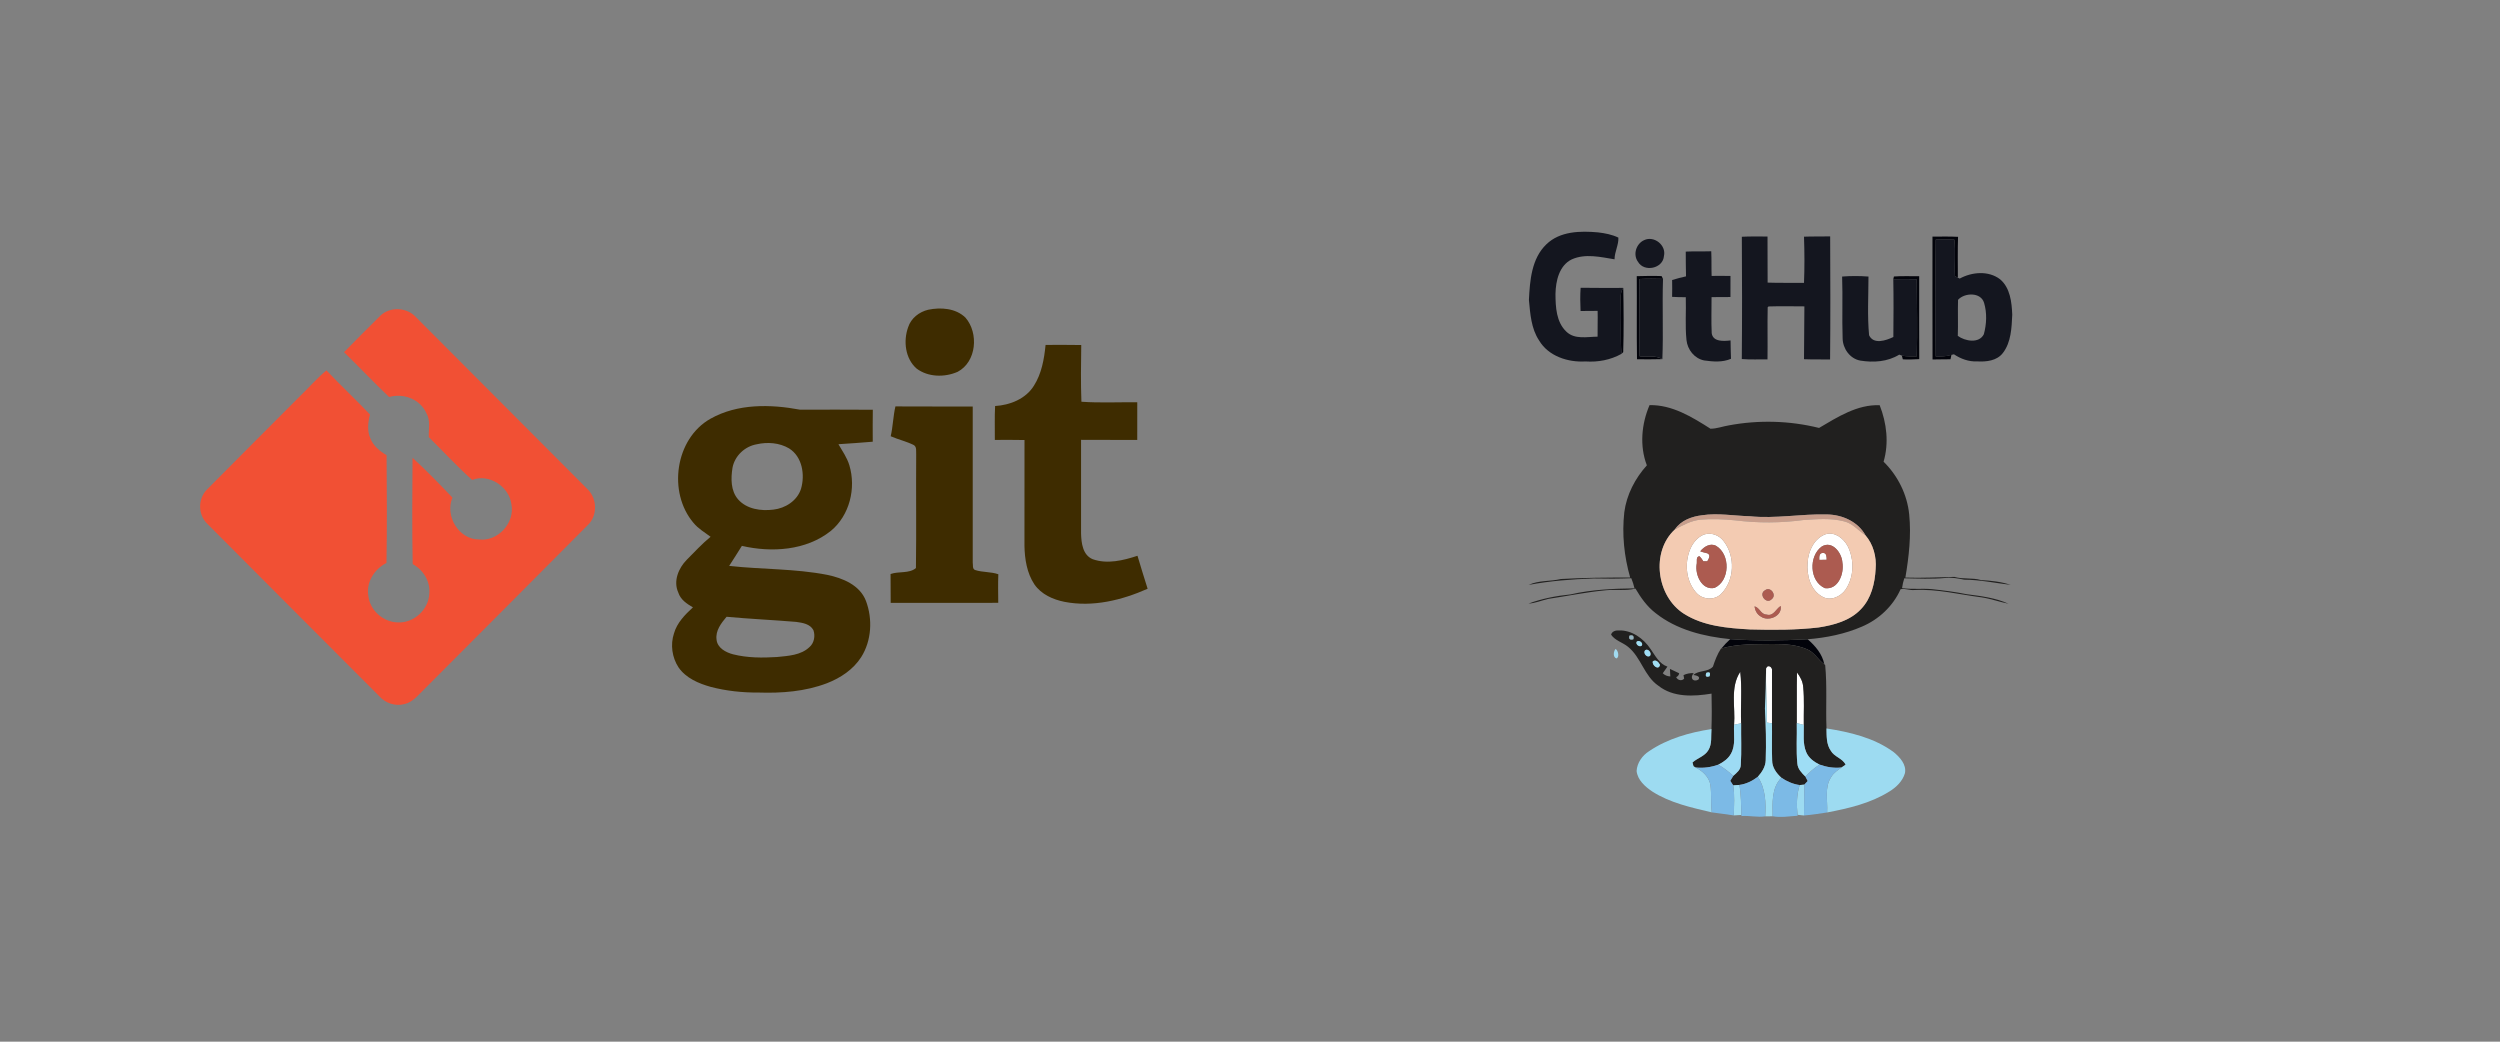 <?xml version="1.0" encoding="UTF-8" ?>
<!DOCTYPE svg PUBLIC "-//W3C//DTD SVG 1.1//EN" "http://www.w3.org/Graphics/SVG/1.1/DTD/svg11.dtd">
<svg viewBox="0 0 1200 500" version="1.1" xmlns="http://www.w3.org/2000/svg">
<rect x="0" y="0" width="1200" height="500" fill="#808080" stroke="none"/>
<g id="#ecf0f1ff">
</g>
<g id="#14161fff">
<path fill="#14161f" opacity="1.00" d=" M 742.29 117.24 C 748.81 110.94 758.57 110.78 767.04 111.54 C 770.38 111.94 773.77 112.57 776.82 114.05 C 777.01 117.55 774.99 120.89 774.98 124.47 C 768.27 123.38 760.94 121.58 754.43 124.51 C 748.39 127.45 746.75 134.91 746.63 141.03 C 746.65 147.33 746.98 154.61 751.88 159.22 C 755.89 163.08 761.84 161.63 766.84 161.60 C 766.78 157.47 766.98 153.34 766.86 149.22 C 764.12 149.25 761.39 149.26 758.67 149.28 C 758.50 145.56 758.44 141.84 758.70 138.13 C 765.52 138.27 772.34 138.17 779.17 138.19 C 777.54 140.50 777.95 143.36 777.96 146.01 C 778.19 153.95 777.68 161.92 778.31 169.85 C 773.04 172.79 767.01 173.91 761.02 173.49 C 752.61 174.00 743.23 170.97 738.75 163.40 C 734.95 157.68 734.52 150.63 733.88 144.00 C 734.34 134.68 735.11 124.10 742.29 117.24 Z" />
<path fill="#14161f" opacity="1.00" d=" M 836.08 113.64 C 840.18 113.42 844.29 113.54 848.41 113.53 C 848.48 120.90 848.38 128.28 848.46 135.65 C 854.27 135.88 860.09 135.68 865.92 135.78 C 866.22 128.40 866.18 120.99 865.92 113.61 C 870.10 113.44 874.29 113.57 878.48 113.47 C 878.57 133.17 878.63 152.87 878.44 172.56 C 874.27 172.45 870.09 172.60 865.92 172.42 C 865.99 163.96 866.05 155.51 866.11 147.06 C 860.37 147.04 854.62 146.91 848.89 147.10 L 848.49 147.49 C 848.31 155.82 848.53 164.17 848.40 172.51 C 844.28 172.46 840.17 172.67 836.06 172.34 C 836.24 152.77 836.21 133.20 836.08 113.64 Z" />
<path fill="#14161f" opacity="1.00" d=" M 789.16 115.28 C 793.95 112.96 799.94 117.72 798.69 122.93 C 798.23 128.92 789.21 130.78 786.26 125.70 C 783.69 122.25 785.33 117.01 789.16 115.28 Z" />
<path fill="#14161f" opacity="1.00" d=" M 929.15 115.00 C 932.12 114.79 935.10 114.85 938.09 115.03 C 938.74 120.86 938.07 126.72 938.38 132.57 C 938.73 132.75 939.42 133.11 939.77 133.28 L 940.66 133.72 C 946.51 130.51 954.46 129.82 960.01 134.03 C 964.91 138.13 965.63 145.08 965.88 151.05 C 965.58 157.30 965.37 164.23 961.41 169.40 C 958.52 173.21 953.42 173.72 949.01 173.47 C 945.03 173.68 941.16 172.25 937.89 170.06 C 937.59 170.13 936.98 170.28 936.68 170.35 C 934.21 171.07 931.65 171.23 929.12 171.10 C 928.89 152.40 928.91 133.70 929.15 115.00 M 939.86 143.91 C 939.68 149.68 939.95 155.46 939.74 161.23 C 943.21 163.76 949.95 165.04 952.25 160.42 C 953.56 155.58 953.81 150.27 952.37 145.42 C 950.85 140.12 942.95 140.45 939.86 143.91 Z" />
<path fill="#14161f" opacity="1.00" d=" M 809.16 120.77 C 813.23 120.57 817.32 120.74 821.40 120.61 C 821.60 124.55 821.44 128.49 821.58 132.44 C 824.59 132.41 827.61 132.40 830.63 132.46 C 830.65 135.83 830.65 139.20 830.62 142.57 C 827.59 142.63 824.57 142.62 821.55 142.62 C 821.55 148.40 821.35 154.18 821.62 159.95 C 822.22 164.18 827.49 163.78 830.67 163.40 C 830.73 166.34 830.75 169.27 830.88 172.21 C 826.86 174.00 822.22 173.61 817.98 173.01 C 813.31 172.07 809.99 167.84 809.51 163.21 C 808.81 156.39 809.39 149.51 809.18 142.66 C 806.98 142.67 804.80 142.60 802.61 142.49 C 802.67 139.79 802.68 137.10 802.62 134.41 C 804.80 133.70 807.04 133.17 809.29 132.65 C 809.15 128.69 809.21 124.73 809.16 120.77 Z" />
<path fill="#14161f" opacity="1.00" d=" M 884.22 132.74 C 888.42 132.42 892.66 132.41 896.87 132.75 C 896.86 142.12 896.29 151.59 897.16 160.92 C 899.33 165.52 905.28 163.44 908.81 161.76 C 908.89 152.52 908.96 143.27 908.78 134.03 C 912.52 133.97 916.27 133.95 920.02 134.04 C 920.09 146.39 920.44 158.75 920.04 171.09 C 917.64 171.11 915.21 171.21 912.87 170.67 C 912.56 170.56 911.94 170.34 911.63 170.23 C 906.03 173.68 899.25 174.11 892.91 173.08 C 887.92 172.15 884.51 167.29 884.46 162.35 C 884.12 152.49 884.57 142.61 884.22 132.74 Z" />
</g>
<g id="#02030aff">
<path fill="#02030a" opacity="1.00" d=" M 927.59 113.58 C 931.67 113.57 935.77 113.46 939.86 113.68 C 939.64 120.21 939.77 126.75 939.77 133.28 C 939.42 133.11 938.73 132.75 938.38 132.57 C 938.07 126.72 938.74 120.86 938.09 115.03 C 935.10 114.85 932.12 114.79 929.15 115.00 C 928.91 133.70 928.89 152.40 929.12 171.10 C 931.65 171.23 934.21 171.07 936.68 170.35 C 936.57 170.88 936.35 171.92 936.24 172.45 C 933.36 172.54 930.48 172.44 927.62 172.55 C 927.51 152.89 927.64 133.24 927.59 113.58 Z" />
<path fill="#02030a" opacity="1.00" d=" M 785.64 132.56 C 789.60 132.46 793.58 132.36 797.54 132.52 C 797.72 132.86 798.08 133.53 798.25 133.86 C 794.49 133.75 790.72 133.72 786.97 133.92 C 786.88 146.29 786.80 158.67 787.03 171.04 C 790.65 171.39 794.64 170.43 797.93 172.39 C 793.87 172.54 789.81 172.45 785.76 172.45 C 785.54 159.16 785.76 145.86 785.64 132.56 Z" />
<path fill="#02030a" opacity="1.00" d=" M 909.08 132.72 C 913.11 132.39 917.17 132.66 921.21 132.58 C 921.23 145.85 921.14 159.11 921.23 172.38 C 918.61 172.49 915.98 172.67 913.36 172.48 C 913.24 172.03 912.99 171.12 912.87 170.67 C 915.21 171.21 917.64 171.11 920.04 171.09 C 920.44 158.75 920.09 146.39 920.02 134.04 C 916.27 133.95 912.52 133.97 908.78 134.03 L 909.08 132.72 Z" />
<path fill="#02030a" opacity="1.00" d=" M 777.96 146.01 C 777.95 143.36 777.54 140.50 779.17 138.19 C 779.36 148.46 779.45 158.76 779.14 169.02 L 778.31 169.85 C 777.68 161.92 778.19 153.95 777.96 146.01 Z" />
<path fill="#02030a" opacity="1.00" d=" M 830.51 306.79 C 842.86 307.65 855.31 307.53 867.68 306.84 C 871.35 310.03 874.72 313.93 875.68 318.86 C 872.67 316.71 870.89 313.10 867.38 311.64 C 862.22 309.43 856.50 309.09 850.96 309.12 C 842.70 309.24 834.30 308.95 826.28 311.26 C 827.56 309.65 828.99 308.18 830.51 306.79 Z" />
</g>
<g id="#14161eff">
<path fill="#14161e" opacity="1.00" d=" M 786.97 133.92 C 790.72 133.72 794.49 133.75 798.25 133.86 C 797.81 146.70 798.46 159.56 797.93 172.39 C 794.64 170.43 790.65 171.39 787.03 171.04 C 786.80 158.67 786.88 146.29 786.97 133.92 Z" />
</g>
<g id="#ffffffff">
<path fill="#ffffff" opacity="1.00" d=" M 818.33 256.45 C 821.71 255.57 825.27 256.98 827.34 259.74 C 833.02 267.00 832.67 278.54 826.09 285.13 C 822.66 288.48 816.68 287.78 813.83 284.05 C 808.83 277.99 808.47 268.90 812.03 262.05 C 813.45 259.59 815.57 257.34 818.33 256.45 M 816.12 264.62 L 816.96 264.93 C 817.62 265.10 818.94 265.45 819.60 265.62 C 821.30 266.45 820.16 268.29 819.50 269.40 C 819.02 269.40 818.06 269.40 817.59 269.40 C 817.07 268.53 816.47 267.73 815.80 267.00 C 813.80 267.07 814.76 269.72 814.36 270.98 C 813.62 276.02 816.92 283.48 822.99 282.19 C 830.43 278.77 830.67 266.20 823.78 262.04 C 820.97 260.47 817.89 262.42 816.12 264.62 Z" />
<path fill="#ffffff" opacity="1.00" d=" M 876.28 256.43 C 880.76 255.12 884.79 258.36 886.85 262.06 C 890.13 268.55 890.01 276.93 885.86 283.02 C 883.47 286.46 878.53 288.69 874.64 286.35 C 868.98 283.22 867.12 276.07 867.67 270.02 C 867.95 264.50 870.81 258.43 876.28 256.43 M 874.41 262.35 C 868.11 266.98 868.48 279.03 875.95 282.32 C 882.39 283.20 885.27 275.22 884.35 270.01 C 884.09 265.36 879.45 259.24 874.41 262.35 Z" />
<path fill="#ffffff" opacity="1.00" d=" M 873.27 268.75 C 873.22 267.38 873.12 265.42 875.03 265.40 C 876.83 265.36 876.75 267.38 876.80 268.68 C 875.61 268.73 874.44 268.75 873.27 268.75 Z" />
<path fill="#ffffff" opacity="1.00" d=" M 847.71 320.85 C 848.52 318.62 850.97 320.25 850.56 322.05 C 850.58 330.42 850.55 338.80 850.55 347.18 C 849.93 347.10 848.70 346.92 848.09 346.84 C 848.14 338.17 847.52 329.51 847.71 320.85 Z" />
<path fill="#ffffff" opacity="1.00" d=" M 835.32 322.47 C 836.27 330.65 835.41 338.94 835.75 347.17 C 834.61 347.41 833.48 347.65 832.36 347.90 C 833.06 339.47 830.35 329.99 835.32 322.47 Z" />
<path fill="#ffffff" opacity="1.00" d=" M 862.55 322.78 C 864.14 324.83 865.38 327.21 865.55 329.85 C 866.14 335.88 865.73 341.94 865.82 347.99 C 864.68 347.70 863.57 347.37 862.45 347.08 C 862.54 338.98 862.36 330.87 862.55 322.78 Z" />
</g>
<g id="#3e2c00ff">
<path fill="#3e2c00" opacity="1.00" d=" M 445.52 148.68 C 451.58 147.41 458.79 147.93 463.43 152.47 C 469.87 159.90 468.78 173.68 459.65 178.48 C 453.45 181.20 445.53 181.09 439.99 176.93 C 434.48 172.15 433.52 163.65 435.91 157.06 C 437.29 152.75 441.21 149.70 445.52 148.68 Z" />
<path fill="#3e2c00" opacity="1.00" d=" M 501.88 165.56 C 507.59 165.56 513.29 165.49 519.00 165.61 C 518.88 174.68 518.73 183.77 519.08 192.83 C 527.99 193.47 536.95 192.98 545.89 193.10 C 545.91 199.12 545.91 205.14 545.88 211.17 C 536.89 211.12 527.90 211.19 518.91 211.12 C 518.89 226.09 518.89 241.06 518.91 256.02 C 519.03 260.56 519.65 266.41 524.48 268.41 C 531.48 270.91 539.16 269.02 545.99 266.77 C 547.60 272.05 549.16 277.34 550.86 282.60 C 538.46 288.11 524.53 291.52 510.98 288.89 C 505.42 287.78 499.79 285.28 496.49 280.47 C 492.90 275.04 491.86 268.35 491.74 261.96 C 491.75 245.04 491.73 228.13 491.76 211.21 C 487.01 211.08 482.26 211.17 477.52 211.16 C 477.59 205.73 477.34 200.31 477.65 194.89 C 484.80 194.46 492.38 191.46 496.28 185.14 C 499.99 179.32 501.20 172.32 501.88 165.56 Z" />
<path fill="#3e2c00" opacity="1.00" d=" M 341.03 200.99 C 354.02 193.67 369.81 193.99 384.03 196.65 C 395.67 196.64 407.31 196.57 418.95 196.68 C 418.86 201.79 418.90 206.90 418.92 212.02 C 413.43 212.48 407.94 212.88 402.45 213.22 C 404.34 216.49 406.56 219.63 407.68 223.28 C 411.02 234.30 407.83 247.40 398.80 254.84 C 386.97 264.29 370.39 265.32 356.10 262.02 C 354.08 265.23 352.09 268.45 350.00 271.63 C 365.66 273.37 381.56 272.90 397.08 275.93 C 404.48 277.47 412.72 280.81 415.65 288.42 C 418.92 297.10 418.39 307.51 413.36 315.44 C 409.56 321.38 403.42 325.44 396.93 327.95 C 386.48 331.95 375.15 332.78 364.07 332.42 C 356.36 332.48 348.63 331.66 341.17 329.71 C 335.32 328.07 329.26 325.51 325.69 320.34 C 322.59 315.60 321.71 309.43 323.51 304.03 C 324.96 298.93 328.81 295.03 332.61 291.53 C 329.67 289.84 326.64 287.81 325.57 284.40 C 323.08 278.91 325.70 272.68 329.67 268.66 C 333.41 264.92 336.99 261.00 341.08 257.66 C 338.25 255.54 335.13 253.74 332.87 250.97 C 320.46 236.36 324.03 210.57 341.03 200.99 M 363.14 213.27 C 357.49 214.29 352.70 218.79 351.61 224.47 C 350.78 229.59 350.69 235.58 354.31 239.72 C 358.44 244.42 365.32 245.36 371.21 244.62 C 376.96 243.98 382.66 240.36 384.48 234.66 C 386.47 227.92 385.12 219.23 378.77 215.24 C 374.13 212.49 368.33 212.07 363.14 213.27 M 343.94 306.98 C 344.29 311.01 348.40 313.17 351.91 314.08 C 358.76 315.80 365.92 315.81 372.93 315.37 C 378.32 314.81 384.42 314.56 388.57 310.58 C 390.82 308.61 391.40 305.23 390.44 302.48 C 388.85 299.47 385.19 298.93 382.16 298.51 C 371.03 297.57 359.87 297.09 348.75 296.05 C 346.18 299.11 343.37 302.71 343.94 306.98 Z" />
<path fill="#3e2c00" opacity="1.00" d=" M 427.54 209.40 C 428.63 204.68 428.70 199.79 429.80 195.08 C 442.17 195.18 454.54 195.08 466.91 195.12 C 466.89 220.09 466.90 245.06 466.91 270.02 C 467.13 271.15 466.63 273.10 468.04 273.60 C 471.66 274.80 475.59 274.37 479.20 275.64 C 479.02 280.21 479.13 284.78 479.16 289.36 C 461.95 289.41 444.74 289.38 427.53 289.37 C 427.53 284.75 427.52 280.14 427.47 275.53 C 431.37 274.12 436.42 275.42 439.65 272.67 C 439.89 254.48 439.64 236.27 439.77 218.07 C 439.64 216.59 440.15 214.51 438.60 213.62 C 435.06 211.85 431.16 210.99 427.54 209.40 Z" />
</g>
<g id="#f15034ff">
<path fill="#f15034" opacity="1.00" d=" M 182.54 151.57 C 187.19 147.04 195.37 147.47 199.69 152.26 C 227.15 179.81 254.62 207.35 282.08 234.89 C 286.73 239.36 286.87 247.68 282.07 252.10 C 256.02 278.37 229.83 304.52 203.72 330.74 C 200.81 333.49 198.22 337.09 194.07 337.97 C 189.65 339.13 184.87 337.47 181.92 334.05 C 154.44 306.54 126.97 279.03 99.55 251.47 C 95.04 247.16 94.89 239.66 99.17 235.15 C 113.91 220.23 128.80 205.46 143.57 190.58 C 147.99 186.36 151.99 181.69 156.69 177.78 C 163.50 185.00 170.77 191.76 177.60 198.96 C 176.61 202.64 176.18 206.67 177.71 210.28 C 179.10 213.96 182.26 216.57 185.56 218.50 C 185.70 235.74 185.80 252.98 185.51 270.21 C 179.78 273.11 175.70 279.36 176.80 285.93 C 177.50 292.98 183.97 298.64 190.98 298.76 C 198.61 299.14 205.75 292.63 206.06 284.99 C 206.65 279.14 203.17 273.51 198.09 270.77 C 197.76 253.78 197.90 236.76 198.02 219.75 C 204.67 225.84 210.96 232.34 217.18 238.86 C 213.43 247.62 220.21 259.00 229.94 258.94 C 238.98 260.04 247.23 250.97 245.48 242.08 C 244.44 233.61 234.74 227.18 226.63 230.36 C 219.37 223.88 212.76 216.68 205.85 209.84 C 205.62 206.04 206.79 201.85 204.65 198.31 C 201.69 191.60 193.65 188.59 186.78 190.57 C 179.40 183.56 172.42 176.14 165.13 169.04 C 170.90 163.19 176.68 157.33 182.54 151.57 Z" />
</g>
<g id="#21201fff">
<path fill="#21201f" opacity="1.00" d=" M 790.49 223.36 C 786.94 214.09 787.91 203.48 791.78 194.46 C 802.62 194.24 812.21 200.17 821.04 205.79 C 824.05 205.78 826.93 204.65 829.89 204.17 C 844.17 201.51 859.04 201.90 873.15 205.41 C 882.05 200.18 891.46 194.08 902.24 194.50 C 905.62 203.07 906.75 212.68 904.12 221.62 C 910.96 228.33 915.48 237.40 916.42 246.96 C 917.43 257.08 916.27 267.26 914.58 277.24 C 922.42 277.50 930.26 277.08 938.08 276.91 C 942.29 278.15 946.74 277.19 950.93 278.44 C 955.71 278.71 960.54 279.21 965.11 280.74 C 957.68 279.86 950.32 278.27 942.83 278.24 C 939.90 277.66 936.95 277.08 933.95 277.41 C 927.33 278.04 920.68 277.72 914.06 277.58 C 913.56 279.11 913.20 280.68 912.99 282.28 C 917.76 283.01 922.58 282.36 927.37 282.80 C 932.95 283.40 938.52 284.11 944.03 285.22 C 950.81 286.11 957.86 286.96 964.12 289.81 C 959.73 288.93 955.52 287.36 951.08 286.72 C 940.41 285.35 929.82 282.64 918.98 283.20 C 916.73 283.48 914.44 282.31 912.29 282.81 C 908.68 290.93 901.87 297.31 893.73 300.78 C 885.50 304.35 876.59 306.13 867.68 306.84 C 855.31 307.53 842.86 307.65 830.51 306.79 C 817.88 305.54 804.83 302.34 794.71 294.31 C 790.61 291.18 787.60 286.92 785.02 282.51 C 780.42 283.73 775.65 282.83 770.97 283.31 C 761.58 284.17 752.34 286.10 743.02 287.49 C 739.90 288.24 736.91 289.54 733.67 289.72 C 740.18 287.32 747.06 286.01 753.95 285.30 C 764.00 282.99 774.31 282.55 784.57 282.41 C 784.15 280.75 783.69 279.12 783.03 277.56 C 777.02 277.80 771.01 277.82 765.00 277.67 C 754.50 278.02 744.08 278.82 733.75 280.76 C 738.54 278.47 744.15 279.15 749.21 277.93 C 760.27 277.27 771.39 277.21 782.49 277.22 C 779.58 267.07 778.49 256.41 779.66 245.90 C 780.75 237.47 784.84 229.64 790.49 223.36 M 803.92 254.16 C 792.26 264.92 795.18 286.28 808.30 294.61 C 817.71 300.58 829.19 301.52 840.03 302.13 C 851.00 302.42 862.01 302.46 872.92 301.18 C 880.27 300.04 888.05 297.97 893.30 292.35 C 898.23 287.22 899.96 279.92 900.31 273.00 C 900.79 267.32 899.19 261.31 895.45 256.97 C 891.84 250.39 884.30 247.06 877.03 246.94 C 864.64 246.60 852.27 249.07 839.88 247.80 C 832.24 247.60 824.57 246.16 816.95 247.33 C 812.01 247.92 806.76 249.84 803.92 254.16 Z" />
<path fill="#21201f" opacity="1.00" d=" M 773.33 304.66 C 773.66 303.11 775.49 302.50 776.92 302.61 C 783.22 302.35 788.92 306.46 792.28 311.54 C 794.52 314.69 796.44 318.67 800.37 319.98 C 799.60 321.03 798.84 322.09 798.12 323.17 C 799.12 324.15 800.35 324.64 801.76 324.69 C 801.72 323.48 801.65 322.27 801.56 321.07 C 803.05 321.79 804.54 322.50 806.01 323.17 C 805.86 324.05 805.38 324.67 804.56 325.04 C 805.26 326.51 807.23 327.07 808.39 325.74 C 808.31 325.32 808.16 324.48 808.08 324.06 C 809.59 323.33 811.22 323.02 812.98 323.11 C 810.93 325.37 812.70 327.58 815.19 326.24 C 816.52 324.60 813.93 324.17 812.85 323.99 C 815.28 321.62 819.78 322.74 822.20 319.99 C 823.21 316.97 824.32 313.97 826.09 311.30 L 826.28 311.26 C 834.30 308.95 842.70 309.24 850.96 309.12 C 856.50 309.09 862.22 309.43 867.38 311.64 C 870.89 313.10 872.67 316.71 875.68 318.86 L 876.08 319.19 C 877.08 329.32 876.30 339.51 876.72 349.66 C 876.80 353.27 876.59 357.20 878.77 360.32 C 880.41 363.31 884.38 363.92 885.89 367.04 C 885.40 367.38 884.44 368.04 883.95 368.38 C 880.37 368.82 876.75 368.20 873.38 367.00 C 870.71 365.71 868.14 363.83 866.98 361.01 C 865.24 356.89 865.92 352.33 865.82 347.99 C 865.73 341.94 866.14 335.88 865.55 329.85 C 865.38 327.21 864.14 324.83 862.55 322.78 C 862.36 330.87 862.54 338.98 862.45 347.08 C 862.60 353.55 862.09 360.05 862.73 366.50 C 862.91 369.15 864.83 371.00 866.59 372.76 C 866.87 373.29 867.42 374.36 867.69 374.89 C 867.29 375.32 866.49 376.18 866.09 376.61 C 865.53 376.67 864.41 376.77 863.84 376.83 C 860.66 376.40 857.69 375.08 855.05 373.31 C 852.69 371.14 850.61 368.35 850.63 365.00 C 850.40 359.06 850.64 353.12 850.55 347.18 C 850.55 338.80 850.58 330.42 850.56 322.05 C 850.97 320.25 848.52 318.62 847.71 320.85 C 847.66 327.24 847.56 333.62 847.17 340.00 C 847.63 348.30 847.82 356.62 847.54 364.94 C 847.47 368.00 845.72 370.63 843.76 372.85 C 841.19 374.84 838.20 376.31 834.96 376.76 C 834.20 376.81 832.69 376.91 831.93 376.96 C 831.58 376.42 830.88 375.34 830.53 374.80 C 830.99 374.00 831.46 373.21 831.96 372.43 C 833.56 370.98 835.58 369.50 835.58 367.10 C 836.01 360.47 835.67 353.81 835.75 347.17 C 835.41 338.94 836.27 330.65 835.32 322.47 C 830.35 329.99 833.06 339.47 832.36 347.90 C 832.07 352.50 833.25 357.53 830.87 361.75 C 829.57 364.21 827.18 365.82 824.77 367.05 C 821.27 368.30 817.53 368.80 813.84 368.39 L 812.87 367.79 C 812.75 367.34 812.52 366.42 812.40 365.97 C 814.82 363.82 818.36 362.96 820.05 360.02 C 821.87 357.00 821.22 353.31 821.50 349.96 C 821.70 344.29 821.68 338.61 821.54 332.94 C 812.97 334.33 803.21 334.86 796.00 329.14 C 789.22 324.51 787.74 315.52 781.45 310.46 C 778.88 308.34 775.26 307.51 773.33 304.66 M 782.14 305.13 C 781.72 306.71 782.34 307.29 783.99 306.85 C 784.39 305.25 783.78 304.67 782.14 305.13 M 785.57 308.07 C 784.99 309.32 786.94 310.79 788.03 309.93 C 788.96 308.58 786.60 306.90 785.57 308.07 M 789.56 312.25 C 788.65 313.55 790.46 315.77 791.90 314.90 C 793.19 313.58 790.97 310.86 789.56 312.25 M 793.36 317.43 C 792.80 319.33 796.22 322.03 796.79 319.12 C 796.13 317.85 794.84 316.38 793.36 317.43 M 819.04 322.96 C 818.42 324.63 818.93 325.17 820.57 324.61 C 821.15 322.93 820.64 322.38 819.04 322.96 Z" />
</g>
<g id="#c79d8bff">
<path fill="#c79d8b" opacity="1.00" d=" M 803.92 254.16 C 806.76 249.84 812.01 247.92 816.95 247.33 C 824.57 246.16 832.24 247.60 839.88 247.80 C 852.27 249.07 864.64 246.60 877.03 246.94 C 884.30 247.06 891.84 250.39 895.45 256.97 C 891.99 254.70 889.23 251.14 885.02 250.22 C 878.70 248.61 872.09 249.19 865.66 249.61 C 854.82 251.07 843.80 251.12 832.95 249.77 C 827.44 249.25 821.88 248.94 816.36 249.43 C 811.85 249.84 807.83 252.06 803.92 254.16 Z" />
</g>
<g id="#f3cbb2ff">
<path fill="#f3cbb2" opacity="1.00" d=" M 816.36 249.43 C 821.88 248.94 827.44 249.25 832.95 249.77 C 843.80 251.12 854.82 251.07 865.66 249.61 C 872.09 249.19 878.70 248.61 885.02 250.22 C 889.23 251.14 891.99 254.70 895.45 256.97 C 899.19 261.31 900.79 267.32 900.31 273.00 C 899.96 279.92 898.23 287.22 893.30 292.35 C 888.05 297.97 880.27 300.04 872.92 301.18 C 862.01 302.46 851.00 302.42 840.03 302.13 C 829.19 301.52 817.71 300.58 808.30 294.61 C 795.18 286.28 792.26 264.92 803.92 254.16 C 807.83 252.06 811.85 249.84 816.36 249.43 M 818.33 256.45 C 815.57 257.34 813.45 259.59 812.03 262.05 C 808.47 268.90 808.83 277.99 813.83 284.05 C 816.68 287.78 822.66 288.48 826.09 285.13 C 832.67 278.54 833.02 267.00 827.34 259.74 C 825.27 256.98 821.71 255.57 818.33 256.45 M 876.28 256.43 C 870.81 258.43 867.95 264.50 867.67 270.02 C 867.12 276.07 868.98 283.22 874.64 286.35 C 878.53 288.69 883.47 286.46 885.86 283.02 C 890.01 276.93 890.13 268.55 886.85 262.06 C 884.79 258.36 880.76 255.12 876.28 256.43 M 847.24 283.32 C 843.86 285.11 847.87 290.40 850.46 287.56 C 852.95 285.62 849.80 281.31 847.24 283.32 M 842.15 291.09 C 842.46 293.03 843.36 294.91 845.15 295.91 C 848.75 298.55 855.58 295.76 854.73 290.86 C 852.42 292.26 851.27 296.01 847.93 294.98 C 845.19 294.99 844.65 291.53 842.15 291.09 Z" />
</g>
<g id="#ac5b50ff">
<path fill="#ac5b50" opacity="1.00" d=" M 816.12 264.62 C 817.89 262.42 820.97 260.47 823.78 262.04 C 830.67 266.20 830.43 278.77 822.99 282.19 C 816.92 283.48 813.62 276.02 814.36 270.98 C 814.76 269.72 813.80 267.07 815.80 267.00 C 816.47 267.73 817.07 268.53 817.59 269.40 C 818.06 269.40 819.02 269.40 819.50 269.40 C 820.16 268.29 821.30 266.45 819.60 265.62 C 818.94 265.45 817.62 265.10 816.96 264.93 L 816.12 264.62 Z" />
<path fill="#ac5b50" opacity="1.00" d=" M 874.41 262.35 C 879.45 259.24 884.09 265.36 884.35 270.01 C 885.27 275.22 882.39 283.20 875.95 282.32 C 868.48 279.03 868.11 266.98 874.41 262.35 M 873.27 268.75 C 874.44 268.75 875.61 268.73 876.80 268.68 C 876.75 267.38 876.83 265.36 875.03 265.40 C 873.12 265.42 873.22 267.38 873.27 268.75 Z" />
<path fill="#ac5b50" opacity="1.00" d=" M 847.24 283.32 C 849.80 281.31 852.95 285.62 850.46 287.56 C 847.87 290.40 843.86 285.11 847.24 283.32 Z" />
<path fill="#ac5b50" opacity="1.00" d=" M 842.15 291.09 C 844.65 291.53 845.19 294.99 847.93 294.98 C 851.27 296.01 852.42 292.26 854.73 290.86 C 855.58 295.76 848.75 298.55 845.15 295.91 C 843.36 294.91 842.46 293.03 842.15 291.09 Z" />
</g>
<g id="#95b5c2ff">
<path fill="#95b5c2" opacity="1.00" d=" M 782.14 305.13 C 783.78 304.67 784.39 305.25 783.99 306.85 C 782.34 307.29 781.72 306.71 782.14 305.13 Z" />
</g>
<g id="#9fddf2ff">
<path fill="#9fddf2" opacity="1.00" d=" M 785.57 308.07 C 786.60 306.90 788.96 308.58 788.03 309.93 C 786.94 310.79 784.99 309.32 785.57 308.07 Z" />
<path fill="#9fddf2" opacity="1.00" d=" M 793.36 317.43 C 794.84 316.38 796.13 317.85 796.79 319.12 C 796.22 322.03 792.80 319.33 793.36 317.43 Z" />
<path fill="#9fddf2" opacity="1.00" d=" M 819.04 322.96 C 820.64 322.38 821.15 322.93 820.57 324.61 C 818.93 325.17 818.42 324.63 819.04 322.96 Z" />
<path fill="#9fddf2" opacity="1.00" d=" M 831.93 376.96 C 832.69 376.91 834.20 376.81 834.96 376.76 C 835.68 381.54 835.75 386.37 835.88 391.19 C 834.65 391.22 833.43 391.29 832.21 391.40 C 832.34 386.59 832.71 381.74 831.93 376.96 Z" />
</g>
<g id="#a1daf0ff">
<path fill="#a1daf0" opacity="1.00" d=" M 775.44 311.51 C 776.63 311.97 777.51 315.38 775.92 316.06 C 774.08 315.49 774.46 312.70 775.44 311.51 Z" />
</g>
<g id="#9eddf5ff">
<path fill="#9eddf5" opacity="1.00" d=" M 789.56 312.25 C 790.97 310.86 793.19 313.58 791.90 314.90 C 790.46 315.77 788.65 313.55 789.56 312.25 Z" />
<path fill="#9eddf5" opacity="1.00" d=" M 862.45 347.08 C 863.57 347.37 864.68 347.70 865.82 347.99 C 865.92 352.33 865.24 356.89 866.98 361.01 C 868.14 363.83 870.71 365.71 873.38 367.00 C 870.87 368.61 868.62 370.58 866.59 372.76 C 864.83 371.00 862.91 369.15 862.73 366.50 C 862.09 360.05 862.60 353.55 862.45 347.08 Z" />
</g>
<g id="#9eddf2ff">
<path fill="#9eddf2" opacity="1.00" d=" M 847.17 340.00 C 847.56 333.62 847.66 327.24 847.71 320.85 C 847.52 329.51 848.14 338.17 848.09 346.84 C 848.70 346.92 849.93 347.10 850.55 347.18 C 850.64 353.12 850.40 359.06 850.63 365.00 C 850.61 368.35 852.69 371.14 855.05 373.31 C 850.24 378.20 850.79 385.50 850.86 391.81 C 849.67 391.80 848.48 391.82 847.31 391.85 C 847.72 385.33 847.46 378.49 843.76 372.85 C 845.72 370.63 847.47 368.00 847.54 364.94 C 847.82 356.62 847.63 348.30 847.17 340.00 Z" />
</g>
<g id="#9ddbf4ff">
<path fill="#9ddbf4" opacity="1.00" d=" M 832.36 347.90 C 833.48 347.65 834.61 347.41 835.75 347.17 C 835.67 353.81 836.01 360.47 835.58 367.10 C 835.58 369.50 833.56 370.98 831.96 372.43 C 829.77 370.37 827.36 368.56 824.77 367.05 C 827.18 365.82 829.57 364.21 830.87 361.75 C 833.25 357.53 832.07 352.50 832.36 347.90 Z" />
</g>
<g id="#9ddbf1ff">
<path fill="#9ddbf1" opacity="1.00" d=" M 791.55 360.57 C 800.43 354.55 810.99 351.56 821.50 349.96 C 821.22 353.31 821.87 357.00 820.05 360.02 C 818.36 362.96 814.82 363.82 812.40 365.97 C 812.52 366.42 812.75 367.34 812.87 367.79 L 813.84 368.39 C 817.28 370.07 820.42 372.99 821.02 376.94 C 821.55 381.25 821.13 385.62 821.63 389.94 C 811.82 387.60 801.68 385.44 793.07 379.91 C 789.63 377.58 786.06 374.46 785.57 370.07 C 785.79 366.16 788.31 362.65 791.55 360.57 Z" />
<path fill="#9ddbf1" opacity="1.00" d=" M 876.72 349.66 C 887.97 351.40 899.59 354.14 908.94 360.99 C 911.88 363.41 915.20 366.96 914.38 371.10 C 913.28 374.95 910.18 377.93 906.84 379.96 C 897.84 385.58 887.33 388.02 877.03 389.98 C 877.39 384.33 875.61 378.01 878.98 372.98 C 880.13 370.97 882.11 369.69 883.95 368.38 C 884.44 368.04 885.40 367.38 885.89 367.04 C 884.38 363.92 880.41 363.31 878.77 360.32 C 876.59 357.20 876.80 353.27 876.72 349.66 Z" />
<path fill="#9ddbf1" opacity="1.00" d=" M 863.84 376.83 C 864.41 376.77 865.53 376.67 866.09 376.61 C 865.98 381.55 866.00 386.50 865.92 391.44 C 865.14 391.36 863.59 391.19 862.81 391.11 C 862.33 386.33 862.38 381.45 863.84 376.83 Z" />
</g>
<g id="#7cbae6ff">
<path fill="#7cbae6" opacity="1.00" d=" M 813.84 368.39 C 817.53 368.80 821.27 368.30 824.77 367.05 C 827.36 368.56 829.77 370.37 831.96 372.43 C 831.46 373.21 830.99 374.00 830.53 374.80 C 830.88 375.34 831.58 376.42 831.93 376.96 C 832.71 381.74 832.34 386.59 832.21 391.40 C 828.69 390.82 825.15 390.45 821.63 389.94 C 821.13 385.62 821.55 381.25 821.02 376.94 C 820.42 372.99 817.28 370.07 813.84 368.39 Z" />
<path fill="#7cbae6" opacity="1.00" d=" M 873.38 367.00 C 876.75 368.20 880.37 368.82 883.95 368.38 C 882.11 369.69 880.13 370.97 878.98 372.98 C 875.61 378.01 877.39 384.33 877.03 389.98 C 873.33 390.54 869.64 391.12 865.92 391.44 C 866.00 386.50 865.98 381.55 866.09 376.61 C 866.49 376.18 867.29 375.32 867.69 374.89 C 867.42 374.36 866.87 373.29 866.59 372.76 C 868.62 370.58 870.87 368.61 873.38 367.00 Z" />
<path fill="#7cbae6" opacity="1.00" d=" M 834.96 376.76 C 838.20 376.31 841.19 374.84 843.76 372.85 C 847.46 378.49 847.72 385.33 847.31 391.85 C 843.50 392.42 839.70 391.40 835.89 391.71 L 835.88 391.19 C 835.75 386.37 835.68 381.54 834.96 376.76 Z" />
<path fill="#7cbae6" opacity="1.00" d=" M 850.86 391.81 C 850.79 385.50 850.24 378.20 855.05 373.31 C 857.69 375.08 860.66 376.40 863.84 376.83 C 862.38 381.45 862.33 386.33 862.81 391.11 L 862.84 391.57 C 858.85 391.79 854.84 392.55 850.86 391.81 Z" />
</g>
</svg>
